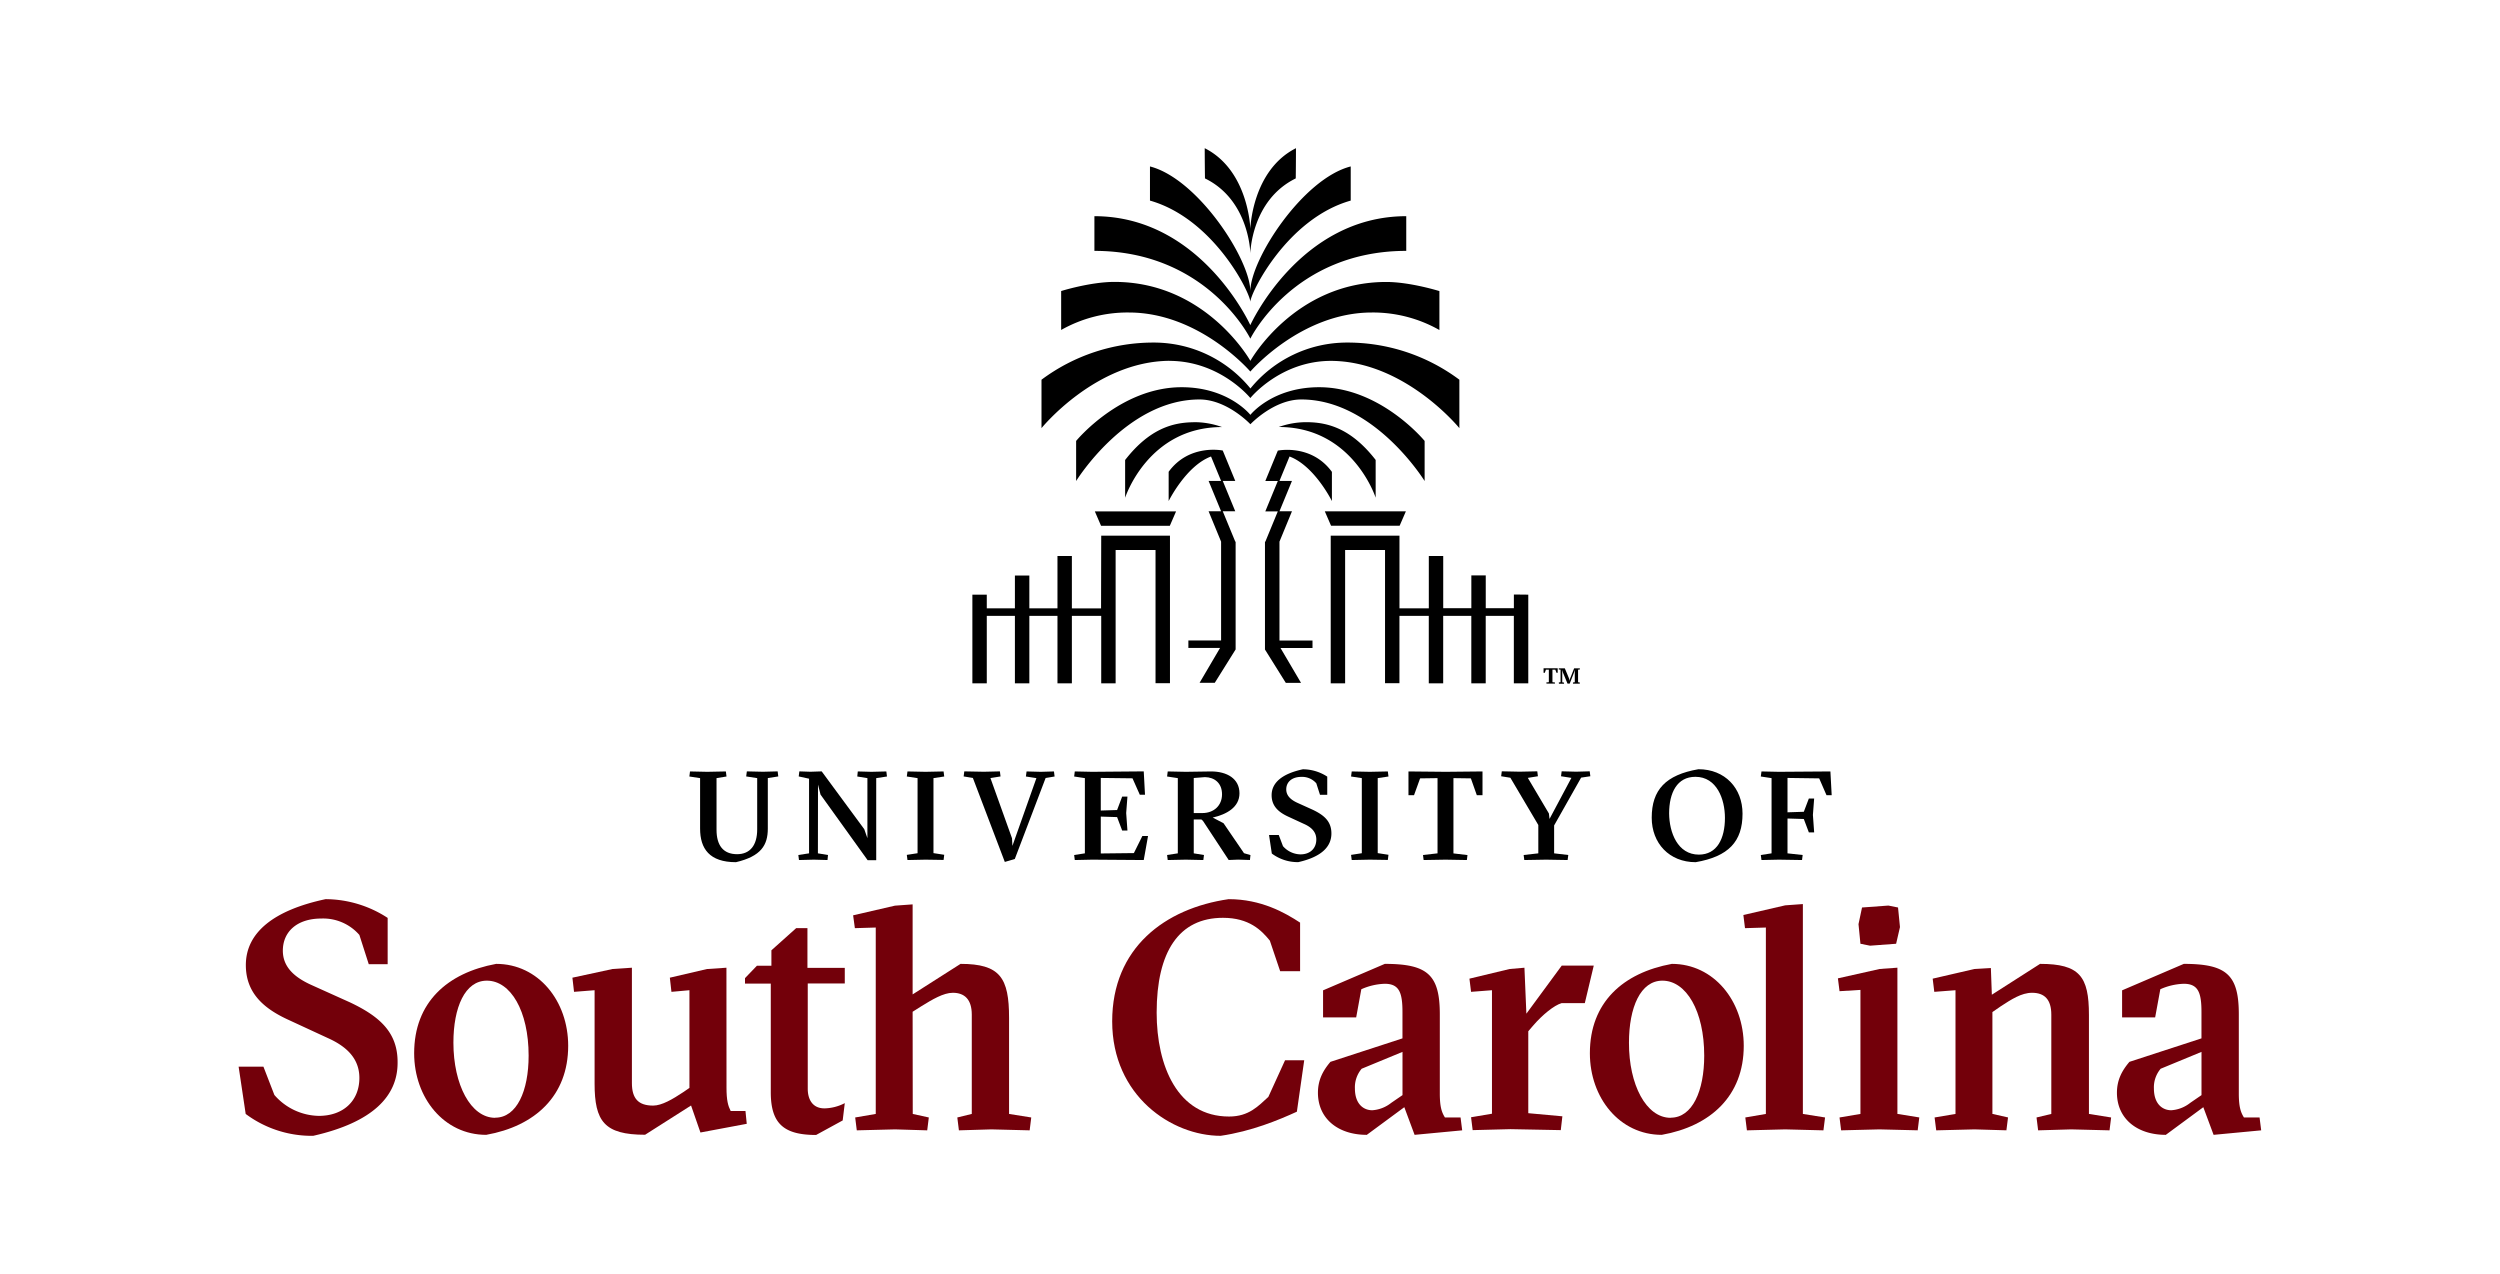 <?xml version="1.0" encoding="UTF-8" standalone="no"?>
<svg
   xmlns:dc="http://purl.org/dc/elements/1.1/"
   xmlns:cc="http://creativecommons.org/ns#"
   xmlns:rdf="http://www.w3.org/1999/02/22-rdf-syntax-ns#"
   xmlns:svg="http://www.w3.org/2000/svg"
   xmlns="http://www.w3.org/2000/svg"
   xmlns:sodipodi="http://sodipodi.sourceforge.net/DTD/sodipodi-0.dtd"
   xmlns:inkscape="http://www.inkscape.org/namespaces/inkscape"
   id="Layer_1"
   data-name="Layer 1"
   viewBox="0 0 800 407.67"
   version="1.1"
   sodipodi:docname="grid_uofsc_formal.svg"
   inkscape:version="1.0.1 (3bc2e813f5, 2020-09-07)">
  <sodipodi:namedview
     pagecolor="#ffffff"
     bordercolor="#666666"
     borderopacity="1"
     objecttolerance="10"
     gridtolerance="10"
     guidetolerance="10"
     inkscape:pageopacity="0"
     inkscape:pageshadow="2"
     inkscape:window-width="1920"
     inkscape:window-height="1017"
     id="namedview63"
     showgrid="false"
     inkscape:zoom="0.589375"
     inkscape:cx="253.84577"
     inkscape:cy="198.94865"
     inkscape:window-x="1072"
     inkscape:window-y="520"
     inkscape:window-maximized="1"
     inkscape:current-layer="Layer_1" />
  <defs
     id="defs4">
    <style
       id="style2">.cls-1{fill:#73000a;}</style>
  </defs>
  <title
     id="title6">grid_uofsc_formal</title>
  <path
     d="M455.88,153.93V141.1s-14.08-17.19-33.76-17.19c-15.07,0-22,8.85-22,8.85s-6.94-8.85-22-8.85c-19.68,0-33.76,17.19-33.76,17.19v12.83s16.06-26.1,39.48-26.1c8.86,0,16.29,7.93,16.29,7.93s7.44-7.93,16.29-7.93C439.82,127.83,455.88,153.93,455.88,153.93Zm-46.45,19.4h0l4-9.72h-4l4-9.72h-4l3.22-7.81c8,3,13.56,14.26,13.56,14.26V151c-6.6-9.06-17.31-6.8-17.31-6.8l-4,9.72h4l-4,9.72h4l-4,9.72h-.11v34.49l6.67,10.67h4.87l-6.56-11.15H420v-2.4H409.43Zm-.22-36.69c23.72,0,31,22.62,31,22.62V147.18c-7.77-10-15.2-12-21.8-12.08A26,26,0,0,0,409.21,136.64Zm38.67,31.6,2-4.61H423.94l2,4.61Zm36.56,22v4.38h-9v-10.5h-4.61v10.5h-9V177.93h-4.61v16.74h-9.39V171.42h-22v47.24h4.61V176h12.77v42.63h4.61V197.07h9.39v21.59h4.61V197.07h9v21.59h4.61V197.07h9v21.59h4.62V190.29ZM400.11,96.61c0-2.79,11.69-26.64,32.12-32.42V53.26c-15.33,3.9-32.12,29.74-32.12,40,0-10.22-16.79-36.06-32.12-40V64.19C388.42,70,400.11,93.82,400.11,96.61Zm0,11.76S413.87,80.28,450,80.28V69.18c-34.17,0-49.9,34.86-49.9,34.86s-15.73-34.86-49.89-34.86v11.1C386.35,80.28,400.11,108.37,400.11,108.37Zm-8.83,55.24h4l-4-9.72h4l-4-9.72s-10.7-2.26-17.31,6.8v9.37s5.57-11.3,13.56-14.26l3.22,7.81h-4l4,9.72h-4l4,9.72h0v31.61H380.28v2.4h10.14l-6.55,11.15h4.86l6.67-10.67V173.33h-.11ZM361.22,100c22.71,0,38.89,18.9,38.89,18.9S416.3,100,439,100a43.06,43.06,0,0,1,21.61,5.61l0-12.46s-9.32-2.92-17-2.92c-29.4,0-43.49,25.24-43.49,25.24S386,90.21,356.62,90.21c-7.73,0-17.05,2.92-17.05,2.92l0,12.46A43.1,43.1,0,0,1,361.22,100Zm38.89-18.91s.26-17,14.53-24c.07-5.55.07-9.67.07-9.67-14.11,7.12-14.6,25.83-14.6,25.83s-.49-18.71-14.6-25.83c0,0,0,4.12.08,9.67C399.86,64.06,400.11,81.07,400.11,81.07Zm-47.77,87.17h22l2-4.61H350.35Zm29.5-33.14c-6.6.09-14,2.07-21.8,12.08v12.08s7.26-22.62,31-22.62A26,26,0,0,0,381.84,135.1Zm-7.67-19.64c16.32,0,25.94,11.89,25.94,11.89s9.62-11.94,25.94-11.89C449.66,115.66,467,137,467,137V121.51a59.82,59.82,0,0,0-36.17-11.89,39.82,39.82,0,0,0-30.69,14.69,39.82,39.82,0,0,0-30.69-14.69,59.85,59.85,0,0,0-36.17,11.89V137S350.57,115.66,374.17,115.46Zm-21.83,79.21H343V177.93h-4.61v16.74h-9v-10.5h-4.62v10.5h-9v-4.38h-4.61v28.37h4.61V197.07h9v21.59h4.62V197.07h9v21.59H343V197.07h9.39v21.59H357V176h12.77v42.63h4.62V171.42h-22Z"
     id="path8"
     inkscape:export-filename="uofsc_logo.png"
     inkscape:export-xdpi="500"
     inkscape:export-ydpi="500" />
  <path
     d="M238.78,248.46l.21-1.62,5.17.12,4.69-.12.2,1.62-3.35.52v16.17c0,5.3-2.15,8.85-10.19,10.75-8.49,0-11.48-4.32-11.48-10.75V249l-3.43-.52.2-1.62,5.53.12,5.95-.12.2,1.62-3.19.52v16.53c0,4.94,2.1,7.81,6.58,7.81,4.17,0,6.43-2.87,6.43-7.93V249Z"
     id="path10"
     inkscape:export-filename="uofsc_logo.png"
     inkscape:export-xdpi="500"
     inkscape:export-ydpi="500" />
  <path
     d="M261.73,273.07l3.23.53-.16,1.61-4.36-.12-4.77.12-.2-1.61,3.43-.53V249.18l-3.31-.72.2-1.62,3.56.12,3.59-.12,13.63,18.51,1,2.87V249l-3.24-.52.16-1.62,4.37.12,4.77-.12.2,1.62-3.44.52v26.27h-2.74l-15.08-21-.81-3.2Z"
     id="path12"
     inkscape:export-filename="uofsc_logo.png"
     inkscape:export-xdpi="500"
     inkscape:export-ydpi="500" />
  <path
     d="M296.17,275.09l-5.78.12-.21-1.65,3.44-.53V249l-3.44-.52.21-1.62,5.78.12,5.78-.12.2,1.62-3.44.52v24l3.44.53-.2,1.65Z"
     id="path14"
     inkscape:export-filename="uofsc_logo.png"
     inkscape:export-xdpi="500"
     inkscape:export-ydpi="500" />
  <path
     d="M321.54,275.82l-10.22-26.88-2.95-.48.2-1.62,6.26.12,5.14-.12.2,1.62-3.23.52,6.91,19.28.12,2.43L331.65,249l-3.36-.52.21-1.62,4.56.12,4.21-.12.2,1.62-2.87.48-9.86,25.91Z"
     id="path16"
     inkscape:export-filename="uofsc_logo.png"
     inkscape:export-xdpi="500"
     inkscape:export-ydpi="500" />
  <path
     d="M366,246.84l.4,7.48h-1.66l-2.34-5.26-10.15-.12v10.43l5.22-.16,1.62-4.29h1.69l-.4,5.26.4,5.58h-1.69l-1.62-4.29-5.22-.16v11.8l10.59-.12,2.71-5.46h1.82L366,275.21l-16.49-.12-5.58.12-.2-1.61,3.43-.53V249l-3.43-.52.2-1.62,5.58.12Z"
     id="path18"
     inkscape:export-filename="uofsc_logo.png"
     inkscape:export-xdpi="500"
     inkscape:export-ydpi="500" />
  <path
     d="M382,262.24v10.83l3.27.53-.2,1.61-5.62-.12-5.78.12-.2-1.61,3.43-.53V249l-3.43-.52.2-1.62,5.78.12,8.08-.12c5.1,0,9.1,2.3,9.1,7,0,4.49-4.16,6.75-8.57,7.76l3.48,1.82,6.54,9.58,2.07.61-.17,1.57-3.8-.12-3,.12-8.24-12.53-.49-.44Zm0-2.06h2.75c3.71,0,6.3-2.43,6.3-6s-2.38-5.46-5.46-5.5l-3.59.28Z"
     id="path20"
     inkscape:export-filename="uofsc_logo.png"
     inkscape:export-xdpi="500"
     inkscape:export-ydpi="500" />
  <path
     d="M410.55,270.77a7.62,7.62,0,0,0,5.58,2.63c3.15,0,5.09-1.94,5.09-4.77,0-2.39-1.53-3.92-4-5l-4.89-2.26c-3.11-1.41-5.41-3.35-5.41-6.91,0-4.12,3.55-6.91,10-8.29a14.35,14.35,0,0,1,7.8,2.35v5.82H422.4l-1.18-3.68a6,6,0,0,0-4.76-2.06c-3.08,0-4.86,1.66-4.86,4,0,2,1.42,3.31,3.52,4.28l4.93,2.23c3.76,1.78,6,3.8,6,7.6,0,4.16-3.07,7.47-10.59,9.17a13.81,13.81,0,0,1-8.48-2.75l-.89-5.94h3.11Z"
     id="path22"
     inkscape:export-filename="uofsc_logo.png"
     inkscape:export-xdpi="500"
     inkscape:export-ydpi="500" />
  <path
     d="M438.33,275.09l-5.78.12-.21-1.65,3.44-.53V249l-3.44-.52.21-1.62,5.78.12,5.78-.12.2,1.62-3.44.52v24l3.44.53-.2,1.65Z"
     id="path24"
     inkscape:export-filename="uofsc_logo.png"
     inkscape:export-xdpi="500"
     inkscape:export-ydpi="500" />
  <path
     d="M469.4,275.21l-6.84-.12-7,.12-.2-1.61,4.65-.53V249l-5.58.08-1.94,5.38h-1.78v-7.6l11.93.12,11.76-.12v7.6h-1.82l-1.9-5.38-5.58-.08v24.09l4.49.53Z"
     id="path26"
     inkscape:export-filename="uofsc_logo.png"
     inkscape:export-xdpi="500"
     inkscape:export-ydpi="500" />
  <path
     d="M497.32,264.14l0,8.93,4.53.53-.21,1.61-6.87-.12-7,.12-.2-1.61,4.69-.53V264l-8.94-15.12-2.95-.48.2-1.58,5.74.12,5.62-.12.2,1.58-3.23.52,6.75,11.4.2,1.74,7-13.14-3.32-.52.2-1.58,4.65.12,4.33-.12.2,1.58-2.95.44Z"
     id="path28"
     inkscape:export-filename="uofsc_logo.png"
     inkscape:export-xdpi="500"
     inkscape:export-ydpi="500" />
  <path
     d="M557.61,260.38c0,8.93-4.49,13.7-15,15.52-8.44,0-14.06-6.06-14.06-14.23,0-8.93,4.48-13.7,14.95-15.52C552,246.15,557.61,252.22,557.61,260.38Zm-14,13.1c5.86,0,8.37-5.14,8.37-11.77,0-5.94-2.59-13.13-9.46-13.13-5.86,0-8.4,5.09-8.4,11.72C534.17,266.4,536.83,273.48,543.66,273.48Z"
     id="path30"
     inkscape:export-filename="uofsc_logo.png"
     inkscape:export-xdpi="500"
     inkscape:export-ydpi="500" />
  <path
     d="M563.67,275.21l-.21-1.61,3.44-.53V249l-3.44-.52.21-1.62,5.57.12,16.49-.12.41,7.6h-1.66l-2.34-5.38L572,248.94v11l5.22-.17,1.61-4.24h1.7l-.4,5.25.4,5.58h-1.7l-1.61-4.28-5.22-.16v11.15l4.85.53-.2,1.61-7.4-.12Z"
     id="path32"
     inkscape:export-filename="uofsc_logo.png"
     inkscape:export-xdpi="500"
     inkscape:export-ydpi="500" />
  <path
     class="cls-1"
     d="M87.8,350.39a19.26,19.26,0,0,0,14.2,6.69c8,0,13-4.94,13-12.14,0-6.07-3.91-10-10.09-12.76l-12.45-5.76c-7.92-3.6-13.79-8.54-13.79-17.6,0-10.49,9.06-17.59,25.52-21.09a36.59,36.59,0,0,1,19.86,6v14.81H118l-3-9.36a15.38,15.38,0,0,0-12.15-5.25c-7.81,0-12.34,4.22-12.34,10.29,0,5.15,3.6,8.44,9,10.91L112,320.76c9.57,4.53,15.33,9.67,15.23,19.34,0,10.6-7.82,19-27,23.36a35.27,35.27,0,0,1-21.61-7l-2.26-15.12H84.3Z"
     id="path34"
     inkscape:export-filename="uofsc_logo.png"
     inkscape:export-xdpi="500"
     inkscape:export-ydpi="500" />
  <path
     class="cls-1"
     d="M181.82,334.66c0,16-10.6,25.71-26.24,28.49-13.48,0-23.05-11.82-23.05-26.12,0-16.26,10.6-25.71,26.24-28.59C172.25,308.44,181.82,320.26,181.82,334.66Zm-23.36,23c6.9,0,10.7-8.53,10.7-19.85,0-14.3-5.76-24-13.37-24-7,0-10.7,8.53-10.7,19.85C145.09,347.11,150.64,357.7,158.46,357.7Z"
     id="path36"
     inkscape:export-filename="uofsc_logo.png"
     inkscape:export-xdpi="500"
     inkscape:export-ydpi="500" />
  <path
     class="cls-1"
     d="M232.48,348c0,4.21.51,5.86,1.33,7.51h4.74l.41,4.11-14.82,2.78-3-8.64-14.71,9.36c-13.07,0-16.16-4.32-16.16-16.36V316.87l-6.58.52-.52-4.53,12.86-2.78,6.18-.41v36.92c0,4.93,2.05,7.2,6.79,7.2,2.78,0,6.27-2.06,9.67-4.32l1.95-1.34V316.87l-5.76.52-.51-4.53,11.93-2.78,6.18-.41Z"
     id="path38"
     inkscape:export-filename="uofsc_logo.png"
     inkscape:export-xdpi="500"
     inkscape:export-ydpi="500" />
  <path
     class="cls-1"
     d="M292.08,356.46l5.14,1.13-.51,4.12-10.29-.31-12.25.31-.51-4.12,6.58-1.13V296.81l-6.68.2L273,292.9l13.38-3.09,5.66-.41v28.81l15.33-9.77c12.65,0,15.53,4.42,15.53,17.28v30.74l7.1,1.13-.51,4.12-12.25-.31-10.39.31-.51-4.12,4.63-1.13V324.69c0-4.83-2.27-7-6.07-7-3,0-6.59,2.16-10.09,4.32l-2.77,1.75Z"
     id="path40"
     inkscape:export-filename="uofsc_logo.png"
     inkscape:export-xdpi="500"
     inkscape:export-ydpi="500" />
  <path
     class="cls-1"
     d="M417.35,339.28,415,355.74c-5.87,2.68-14.52,6.28-24.4,7.72-15.64,0-34.7-12.76-34.7-36.63,0-23.53,16.9-36.15,37.27-39.1,10.4,0,18,4.32,22.86,7.51v15.54h-6.38l-3.3-9.78c-2.67-3.29-6.59-7.3-15-7.3-14.09,0-21.22,10.8-21.22,30.35,0,17.08,6.71,33.24,23.18,33.24,6.38,0,9.37-3.4,12.56-6.28l5.35-11.73Z"
     id="path42"
     inkscape:export-filename="uofsc_logo.png"
     inkscape:export-xdpi="500"
     inkscape:export-ydpi="500" />
  <path
     class="cls-1"
     d="M443.14,308.44c13.69,0,17.6,3.49,17.6,16.15v25.29c0,4.32.61,6.07,1.64,7.71h5l.52,4.12-15.23,1.44-3.29-8.85-12,8.85c-9.16,0-15.64-5.14-15.64-13.48,0-4,1.54-7,4-9.88l23.05-7.51v-8.41c0-6.17-1-9.06-5.66-9.06a19.77,19.77,0,0,0-7.51,1.75l-1.64,9h-10.6v-8.65Zm5.66,28.16L435.73,342a9.19,9.19,0,0,0-2.16,6.28c0,5.15,2.88,7,5.56,7a10.93,10.93,0,0,0,6.07-2.37l3.6-2.47Z"
     id="path44"
     inkscape:export-filename="uofsc_logo.png"
     inkscape:export-xdpi="500"
     inkscape:export-ydpi="500" />
  <path
     class="cls-1"
     d="M488.44,324.38,499.75,309H510l-2.86,12h-7.42c-2.47.72-6.17,3.8-8.95,7L489.05,330v26.22l10.91,1-.51,4.42-16.06-.31-12.14.31-.51-4.12,6.69-1.13V316.87l-6.69.52-.52-4.22,12.87-3.09,4.73-.41Z"
     id="path46"
     inkscape:export-filename="uofsc_logo.png"
     inkscape:export-xdpi="500"
     inkscape:export-ydpi="500" />
  <path
     class="cls-1"
     d="M558,334.66c0,16-10.6,25.71-26.24,28.49-13.47,0-23-11.82-23-26.12,0-16.26,10.59-25.71,26.23-28.59C548.38,308.44,558,320.26,558,334.66Zm-23.35,23c6.89,0,10.7-8.53,10.7-19.85,0-14.3-5.77-24-13.38-24-7,0-10.7,8.53-10.7,19.85C521.22,347.11,526.78,357.7,534.6,357.7Z"
     id="path48"
     inkscape:export-filename="uofsc_logo.png"
     inkscape:export-xdpi="500"
     inkscape:export-ydpi="500" />
  <path
     class="cls-1"
     d="M571.26,361.4l-12.25.31-.51-4.12,6.58-1.13V296.81l-6.68.2-.52-4.21,13.38-3.09,5.66-.41v67.16l7.1,1.13-.52,4.12Z"
     id="path50"
     inkscape:export-filename="uofsc_logo.png"
     inkscape:export-xdpi="500"
     inkscape:export-ydpi="500" />
  <path
     class="cls-1"
     d="M601.41,361.4l-12.25.31-.51-4.12,6.69-1.13V316.77l-6.69.41-.52-4.11,13.38-3,5.66-.41v46.79l7,1.13-.51,4.12Zm-5.56-71,8.44-.62,3.08.62.62,6.27L606.76,302l-8.34.62-3.08-.62-.62-6.27Z"
     id="path52"
     inkscape:export-filename="uofsc_logo.png"
     inkscape:export-xdpi="500"
     inkscape:export-ydpi="500" />
  <path
     class="cls-1"
     d="M631.83,361.4l-12.24.31-.52-4.12,6.69-1.13V316.87l-6.79.52-.51-4.22,13.37-3.09,5.25-.31.31,8.54,15.43-9.87c12.66,0,15.64,4,15.64,16.35v31.67l7.1,1.13-.51,4.12-12.25-.31-10.6.31-.51-4.12,4.73-1.13V324.69c0-4.83-2.16-7-6.17-7-3.4,0-6.69,2.16-10,4.32l-2.68,1.85v32.59l5,1.13-.52,4.12Z"
     id="path54"
     inkscape:export-filename="uofsc_logo.png"
     inkscape:export-xdpi="500"
     inkscape:export-ydpi="500" />
  <path
     class="cls-1"
     d="M698.82,308.44c13.69,0,17.6,3.49,17.6,16.15v25.29c0,4.32.61,6.07,1.64,7.71h5l.52,4.12-15.23,1.44-3.29-8.85-12,8.85c-9.16,0-15.64-5.14-15.64-13.48,0-4,1.54-7,4-9.88l23.05-7.51v-8.41c0-6.17-1-9.06-5.66-9.06a19.77,19.77,0,0,0-7.51,1.75l-1.65,9H679.07v-8.65Zm5.66,28.16L691.41,342a9.19,9.19,0,0,0-2.16,6.28c0,5.15,2.88,7,5.56,7a10.93,10.93,0,0,0,6.07-2.37l3.6-2.47Z"
     id="path56"
     inkscape:export-filename="uofsc_logo.png"
     inkscape:export-xdpi="500"
     inkscape:export-ydpi="500" />
  <path
     class="cls-1"
     d="M270.33,353a14.67,14.67,0,0,1-6.5,1.68c-3.91,0-5.35-3-5.35-6.27V314.71h11.85v-5H258.38V297h-3.6l-7.93,7.1v4.94h-4.64L238.4,313v1.75h8.25v34.76c0,10,4.11,13.68,14.5,13.68l8.51-4.65Z"
     id="path58"
     inkscape:export-filename="uofsc_logo.png"
     inkscape:export-xdpi="500"
     inkscape:export-ydpi="500" />
  <path
     d="M494.81,218.39l.82-.09v-4l-.94,0-.36,1h-.39v-1.46l2.3,0,2.22,0v1.46h-.38l-.38-1-.92,0v4l.8.09,0,.37-1.33,0-1.36,0Zm4,0,.57-.09v-4l-.58-.08,0-.36.71,0,1.23,0,1.41,3.39v.62l1.57-4,1,0,.83,0,0,.36-.57.08v4l.55.09,0,.37-1.07,0-1.11,0,0-.37.58-.09v-3.17l.11-.84-1.73,4.45h-.71l-1.46-3.55-.22-.86v4l.57.09,0,.37-.81,0-.82,0Z"
     id="path60"
     inkscape:export-filename="uofsc_logo.png"
     inkscape:export-xdpi="500"
     inkscape:export-ydpi="500" />
</svg>
